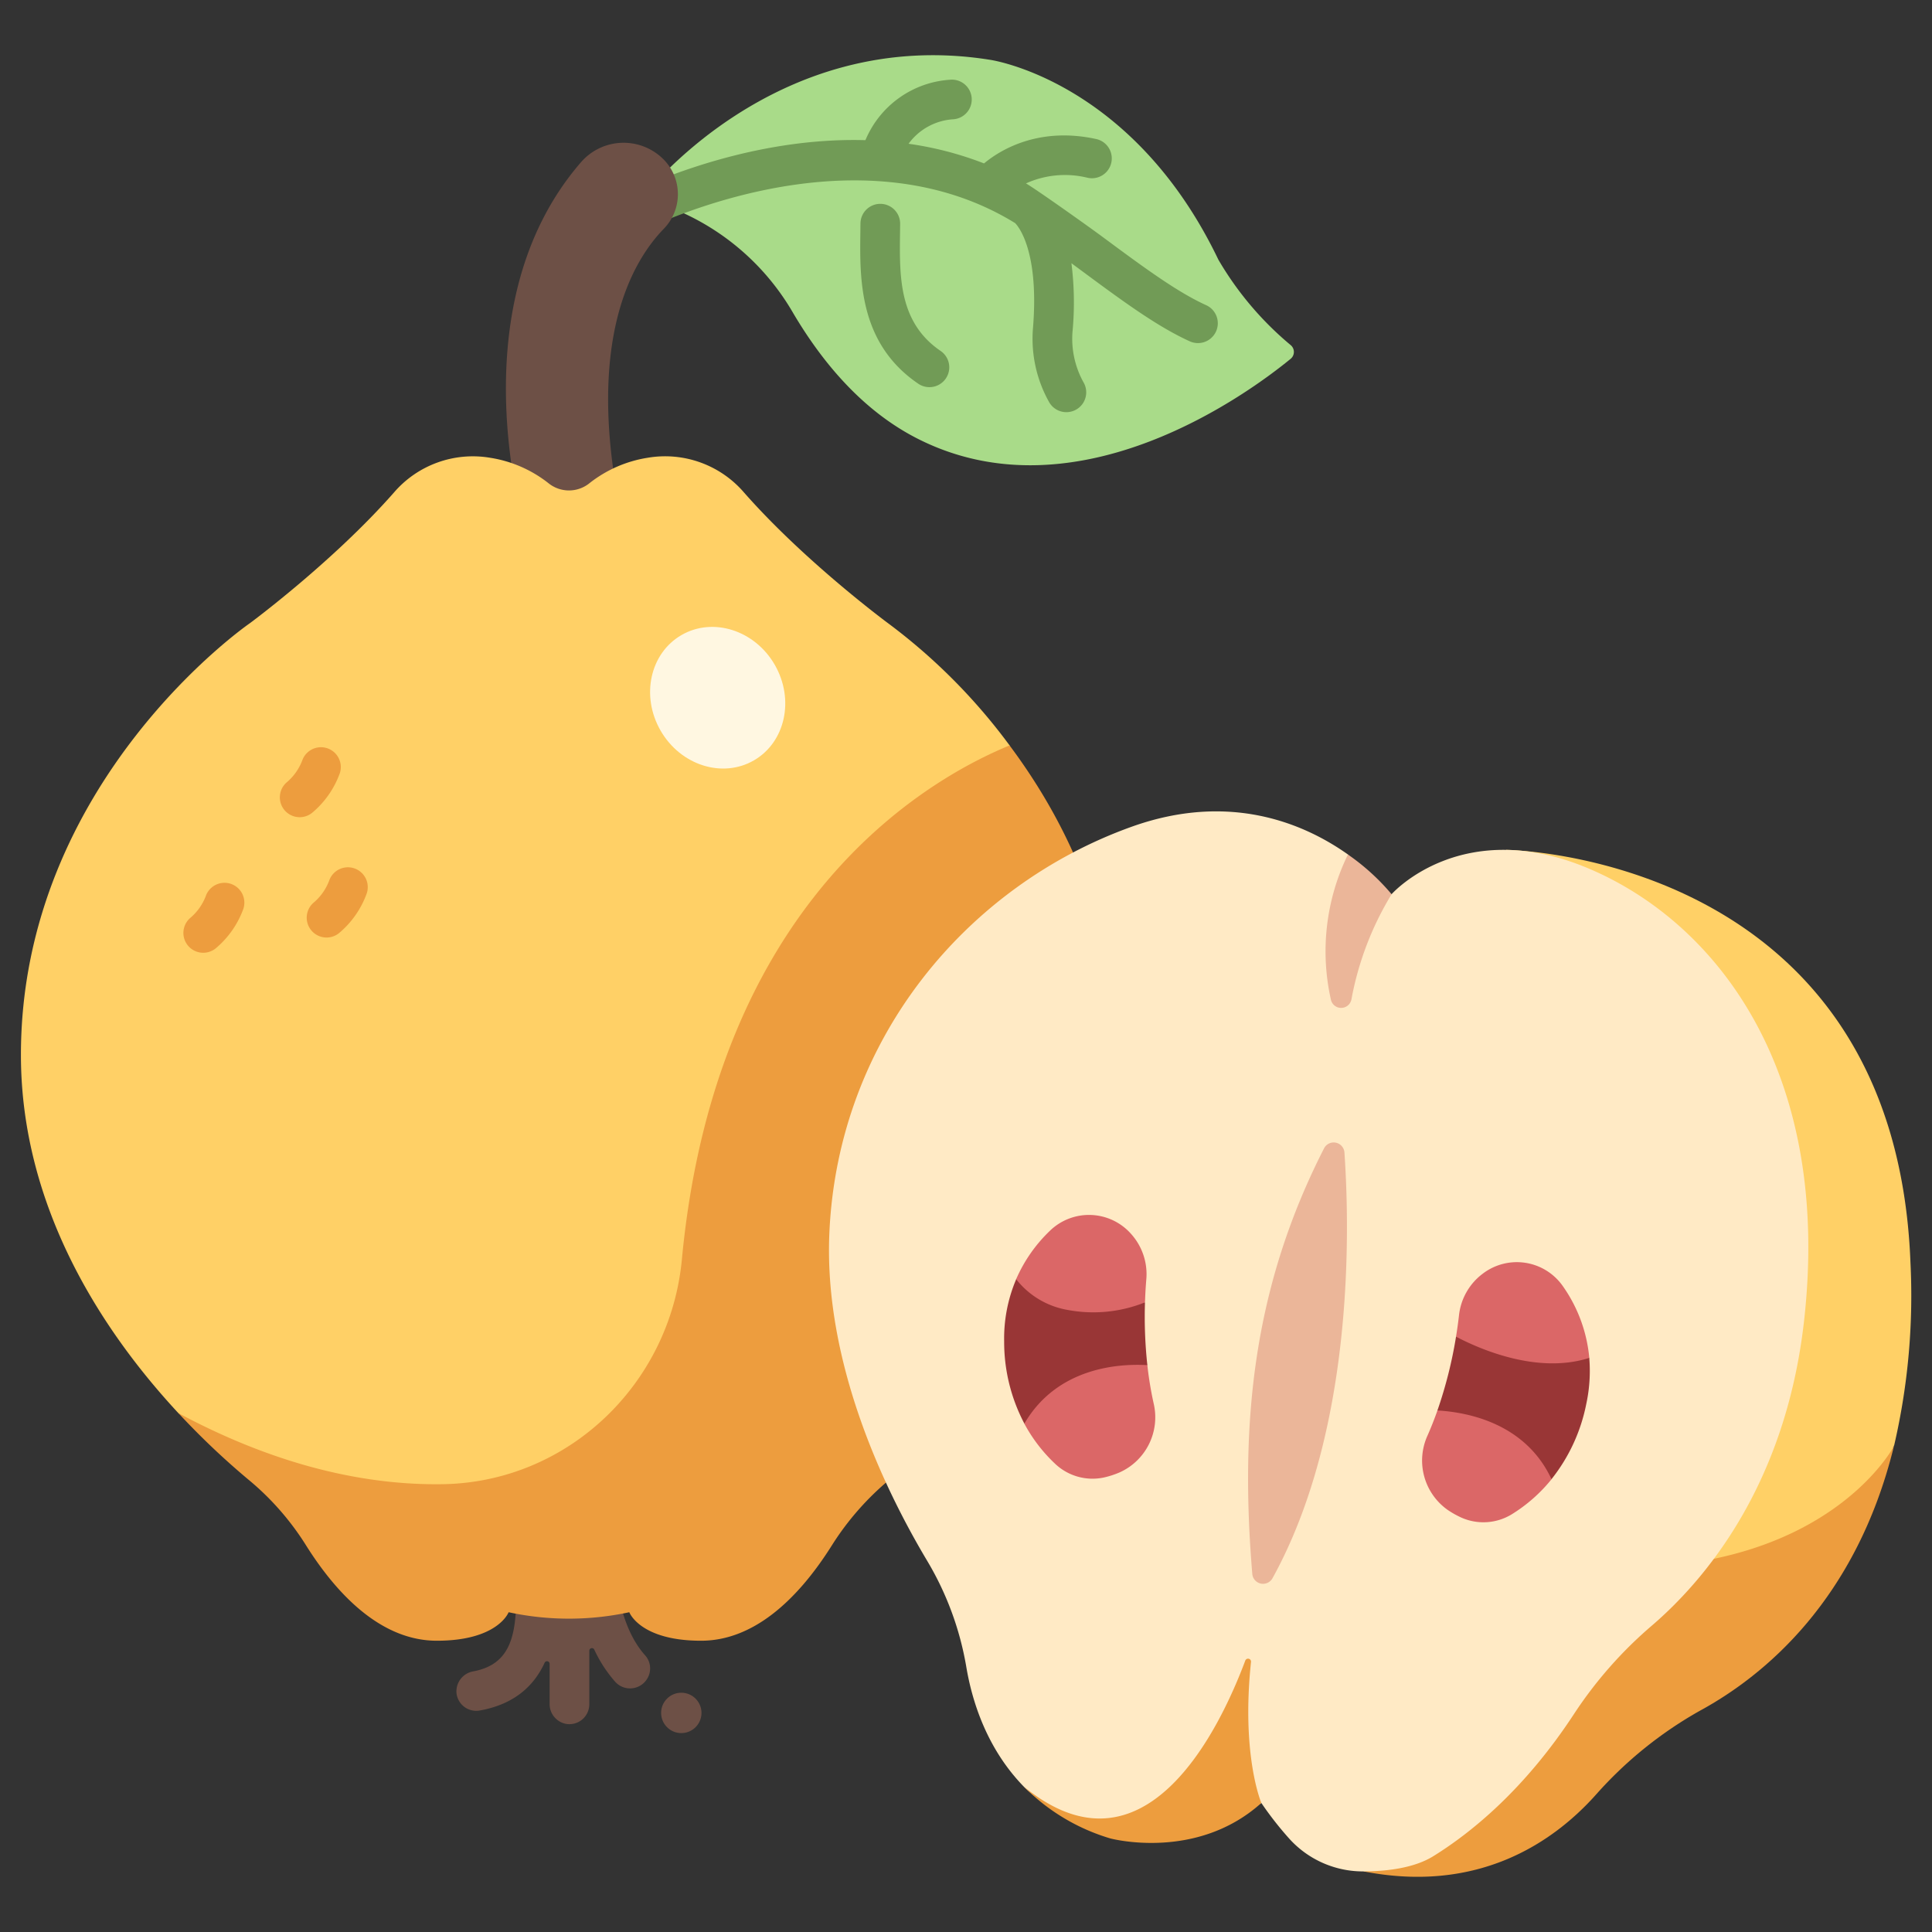 <svg id="icons" height="512" viewBox="0 0 340 340" width="512" xmlns="http://www.w3.org/2000/svg"><rect x="0" y="0" width="340" height="340" fill="#333333" stroke="none"/><path d="m112.936 34.923s23.086-30.506 61.287-24.4c0 0 25.009 3.517 40.193 35.178a56.735 56.735 0 0 0 12.7 15.014 1.568 1.568 0 0 1 .012 2.435c-7.023 5.757-37.343 28.324-65.548 14.1-9.364-4.722-16.538-12.916-22-22.161a43.052 43.052 0 0 0 -25.132-19.767q-.748-.215-1.512-.399z" fill="#a9db89"/><path d="m212.208 53.681c-5.157-2.356-10.951-6.644-18.285-12.073-2.64-1.954-11.681-8.369-13.369-9.331a16.622 16.622 0 0 1 10.858-.989 3.491 3.491 0 0 0 1.5-6.821c-10.374-2.267-17.152 2.133-19.738 4.291a59.51 59.51 0 0 0 -13.284-3.458 10.543 10.543 0 0 1 7.9-4.311 3.492 3.492 0 1 0 -.658-6.952 17.362 17.362 0 0 0 -14.832 10.63c-23.2-.658-43.326 10.087-44.552 10.754a3.492 3.492 0 0 0 3.341 6.133c.391-.213 38.225-20.359 67.56-2.29.542.552 4.268 4.885 3.129 18.6a22.757 22.757 0 0 0 2.793 12.8 3.492 3.492 0 0 0 6.187-3.241 15.844 15.844 0 0 1 -2.02-8.978 55.1 55.1 0 0 0 -.184-12.123l1.218.9c7.664 5.672 13.716 10.152 19.538 12.812a3.492 3.492 0 1 0 2.9-6.352z" fill="#719b56"/><path d="m165.529 61.756c-7.346-5-7.24-13.011-7.138-20.756l.019-1.606a3.491 3.491 0 0 0 -3.462-3.521h-.03a3.491 3.491 0 0 0 -3.491 3.462l-.018 1.572c-.109 8.233-.258 19.507 10.19 26.621a3.491 3.491 0 0 0 3.93-5.772z" fill="#719b56"/><path d="m113.774 295.615a3.461 3.461 0 0 0 -.217-4.277c-4.038-4.468-4.967-11.552-5.168-14.064a3.492 3.492 0 0 0 -3.48-3.214h-10.654a3.491 3.491 0 0 0 -3.491 3.491c0 .5.016 1.085.035 1.732.248 8.474-.907 13.628-7.531 14.852a3.582 3.582 0 0 0 -2.933 3.827 3.494 3.494 0 0 0 4.087 3.061c6.263-1.122 9.627-4.5 11.419-8.4a.461.461 0 0 1 .884.183v7.033a3.548 3.548 0 0 0 2.764 3.51 3.5 3.5 0 0 0 4.219-3.418v-9.431a.46.46 0 0 1 .874-.2 23.382 23.382 0 0 0 3.667 5.649 3.521 3.521 0 0 0 5.525-.332z" fill="#6d5046"/><path d="m265.034 149.564s68.361.663 71.172 72.553a116.757 116.757 0 0 1 -2.853 32.187c-17.591 43.522-79.884 55.184-85.118 15.8z" fill="#ffd066"/><path d="m280.757 315.949a70.648 70.648 0 0 1 18.51-14.949c11.158-6.1 27.379-19.355 34.031-46.487-.217.412-18.244 34.092-83.015 16.142-.695-.192-1.37-.372-2.048-.554l-8.256 59.235c20.38 3.981 33.521-5.314 40.778-13.387z" fill="#ed9d3e"/><path d="m116.5 27.784c.1.1.2.193.3.292a8.7 8.7 0 0 1 .027 12.174c-5.591 5.75-13.627 19.566-7.756 49.177l-16.123 5.88s-13.365-40.6 9.294-66.756a9.921 9.921 0 0 1 14.258-.767z" fill="#6d5046"/><path d="m156.26 109.659s-14.6-10.783-25.327-22.989a18.316 18.316 0 0 0 -16.951-6.111 22.076 22.076 0 0 0 -10.203 4.441 5.738 5.738 0 0 1 -7.3 0 22.075 22.075 0 0 0 -10.2-4.436 18.315 18.315 0 0 0 -16.95 6.111c-10.729 12.201-25.335 22.984-25.335 22.984s-40.312 27.68-40.312 75.98c0 27.279 14.815 49.166 27.71 63.05 33.645 27 69.269 28.849 107.309 0 32.968-35.655 51.569-73.838 38.968-117.511a102.81 102.81 0 0 0 -21.409-21.519z" fill="#ffd066"/><path d="m177.667 131.18c-15.043 6.207-51.725 27.638-57.668 90.468-2.077 21.959-20.106 39.236-42.161 39.547-12.9.183-28.528-2.907-46.442-12.509a135.194 135.194 0 0 0 12.278 11.666 48.1 48.1 0 0 1 10.041 11.378c6.34 10.153 14.168 17.011 23.161 17.011 10.774 0 12.632-5.016 12.632-5.016a50.389 50.389 0 0 0 21.239 0s1.857 5.016 12.632 5.016c8.944 0 16.737-6.785 23.058-16.848a49.187 49.187 0 0 1 10.151-11.546c12.761-10.658 39.985-37.728 39.985-74.708 0-23.151-9.262-41.56-18.906-54.459z" fill="#ed9d3e"/><path d="m244.894 157.367c-3.153-.671-5.574-3.387-7.677-6.993-7.673-5.436-20.817-11.092-38.161-4.848-28.649 10.313-51.568 37.052-53.1 71.431-1.019 22.93 9.761 45.181 17.054 57.457a54.062 54.062 0 0 1 7.014 18.759c1.026 6.227 3.641 14.568 10.17 21.267 0 0 17.134 17.641 41.78 2.85a59.673 59.673 0 0 0 4.9 6.267 17.464 17.464 0 0 0 13.1 5.78c4.024-.018 8.858-.568 12.251-2.67 6.691-4.144 16.036-11.715 24.724-24.957a73.554 73.554 0 0 1 13.665-15.557c9.2-7.866 23.542-24.5 26.852-53.535 4.966-43.546-14.905-69.828-37.478-79.6-22.626-9.801-35.094 4.349-35.094 4.349z" fill="#ffeac5"/><path d="m220.382 276.979c-2.258-27.079.29-50.718 12.625-74.879a1.9 1.9 0 0 1 3.592.713c.972 14.11 1.616 49.064-12.664 74.938a1.9 1.9 0 0 1 -3.553-.772z" fill="#ebb699"/><path d="m199.062 217.16c.045.05.09.1.134.152a10.576 10.576 0 0 1 2.536 7.834c-.09 1.064-.178 2.4-.23 3.952-2.076 3.6-1.955 7.316.412 11.141a63.168 63.168 0 0 0 1.112 6.752 10.629 10.629 0 0 1 -6.013 12.136 15.831 15.831 0 0 1 -2.662.869 9.561 9.561 0 0 1 -8.671-2.4 27.608 27.608 0 0 1 -5.415-7.062l-1.441-25.414a26.309 26.309 0 0 1 5.92-8.5 9.876 9.876 0 0 1 14.318.54z" fill="#db6767"/><path d="m260.94 224.147c-.054.04-.107.081-.161.123a10.582 10.582 0 0 0 -4.019 7.187c-.115 1.027-.283 2.307-.523 3.776 2.871 5.47 1.044 9.587-3.272 12.985-.514 1.46-1.092 2.938-1.743 4.41a10.629 10.629 0 0 0 3.526 13.077 15.884 15.884 0 0 0 2.44 1.373 9.565 9.565 0 0 0 8.973-.659 27.616 27.616 0 0 0 6.884-6.1l6.643-21.348a25.959 25.959 0 0 0 -4.6-12.555 9.877 9.877 0 0 0 -14.148-2.269z" fill="#db6767"/><g fill="#ed9d3e"><path d="m219.15 292.232c-4.48 11.972-17.648 39.592-38.947 22.2a35.607 35.607 0 0 0 15.19 9.1s15.126 4.073 26.585-6.241c0 0-3.564-8.311-1.821-24.808a.523.523 0 0 0 -1.007-.251z"/><path d="m52.742 143.813a3.492 3.492 0 0 1 -2.184-6.218 9.457 9.457 0 0 0 2.632-3.766 3.492 3.492 0 0 1 6.617 2.232 16.3 16.3 0 0 1 -4.885 6.986 3.481 3.481 0 0 1 -2.18.766z"/><path d="m35.769 167.671a3.491 3.491 0 0 1 -2.183-6.218 9.473 9.473 0 0 0 2.631-3.765 3.492 3.492 0 0 1 6.617 2.232 16.308 16.308 0 0 1 -4.887 6.986 3.475 3.475 0 0 1 -2.178.765z"/><path d="m57.471 164.989a3.492 3.492 0 0 1 -2.184-6.218 9.469 9.469 0 0 0 2.632-3.765 3.491 3.491 0 0 1 6.617 2.23 16.309 16.309 0 0 1 -4.887 6.988 3.475 3.475 0 0 1 -2.178.765z"/></g><path d="m237.214 150.379a38.816 38.816 0 0 0 -3 25.528 1.844 1.844 0 0 0 3.621-.057 54.5 54.5 0 0 1 7.064-18.483 39.239 39.239 0 0 0 -7.685-6.988z" fill="#ebb699"/><path d="m201.916 240.239a78.328 78.328 0 0 1 -.416-11.046 24.382 24.382 0 0 1 -13.51 1.351 14.639 14.639 0 0 1 -9.159-5.419 26.635 26.635 0 0 0 -2.116 10.938 30.775 30.775 0 0 0 3.558 14.468c5.789-9.94 16.684-10.575 21.643-10.292z" fill="#993636"/><path d="m256.237 235.233a76.957 76.957 0 0 1 -3.275 12.984c5.214.3 15.468 2.188 20.076 12.093a30.85 30.85 0 0 0 6.124-13.257 27.442 27.442 0 0 0 .522-8.085c-9.054 2.896-19.145-1.479-23.447-3.735z" fill="#993636"/><circle cx="119.898" cy="301.444" fill="#6d5046" r="3.553"/><ellipse cx="126.303" cy="122.791" fill="#fff7e1" rx="11.597" ry="12.737" transform="matrix(.866 -.5 .5 .866 -44.474 79.602)"/></svg>